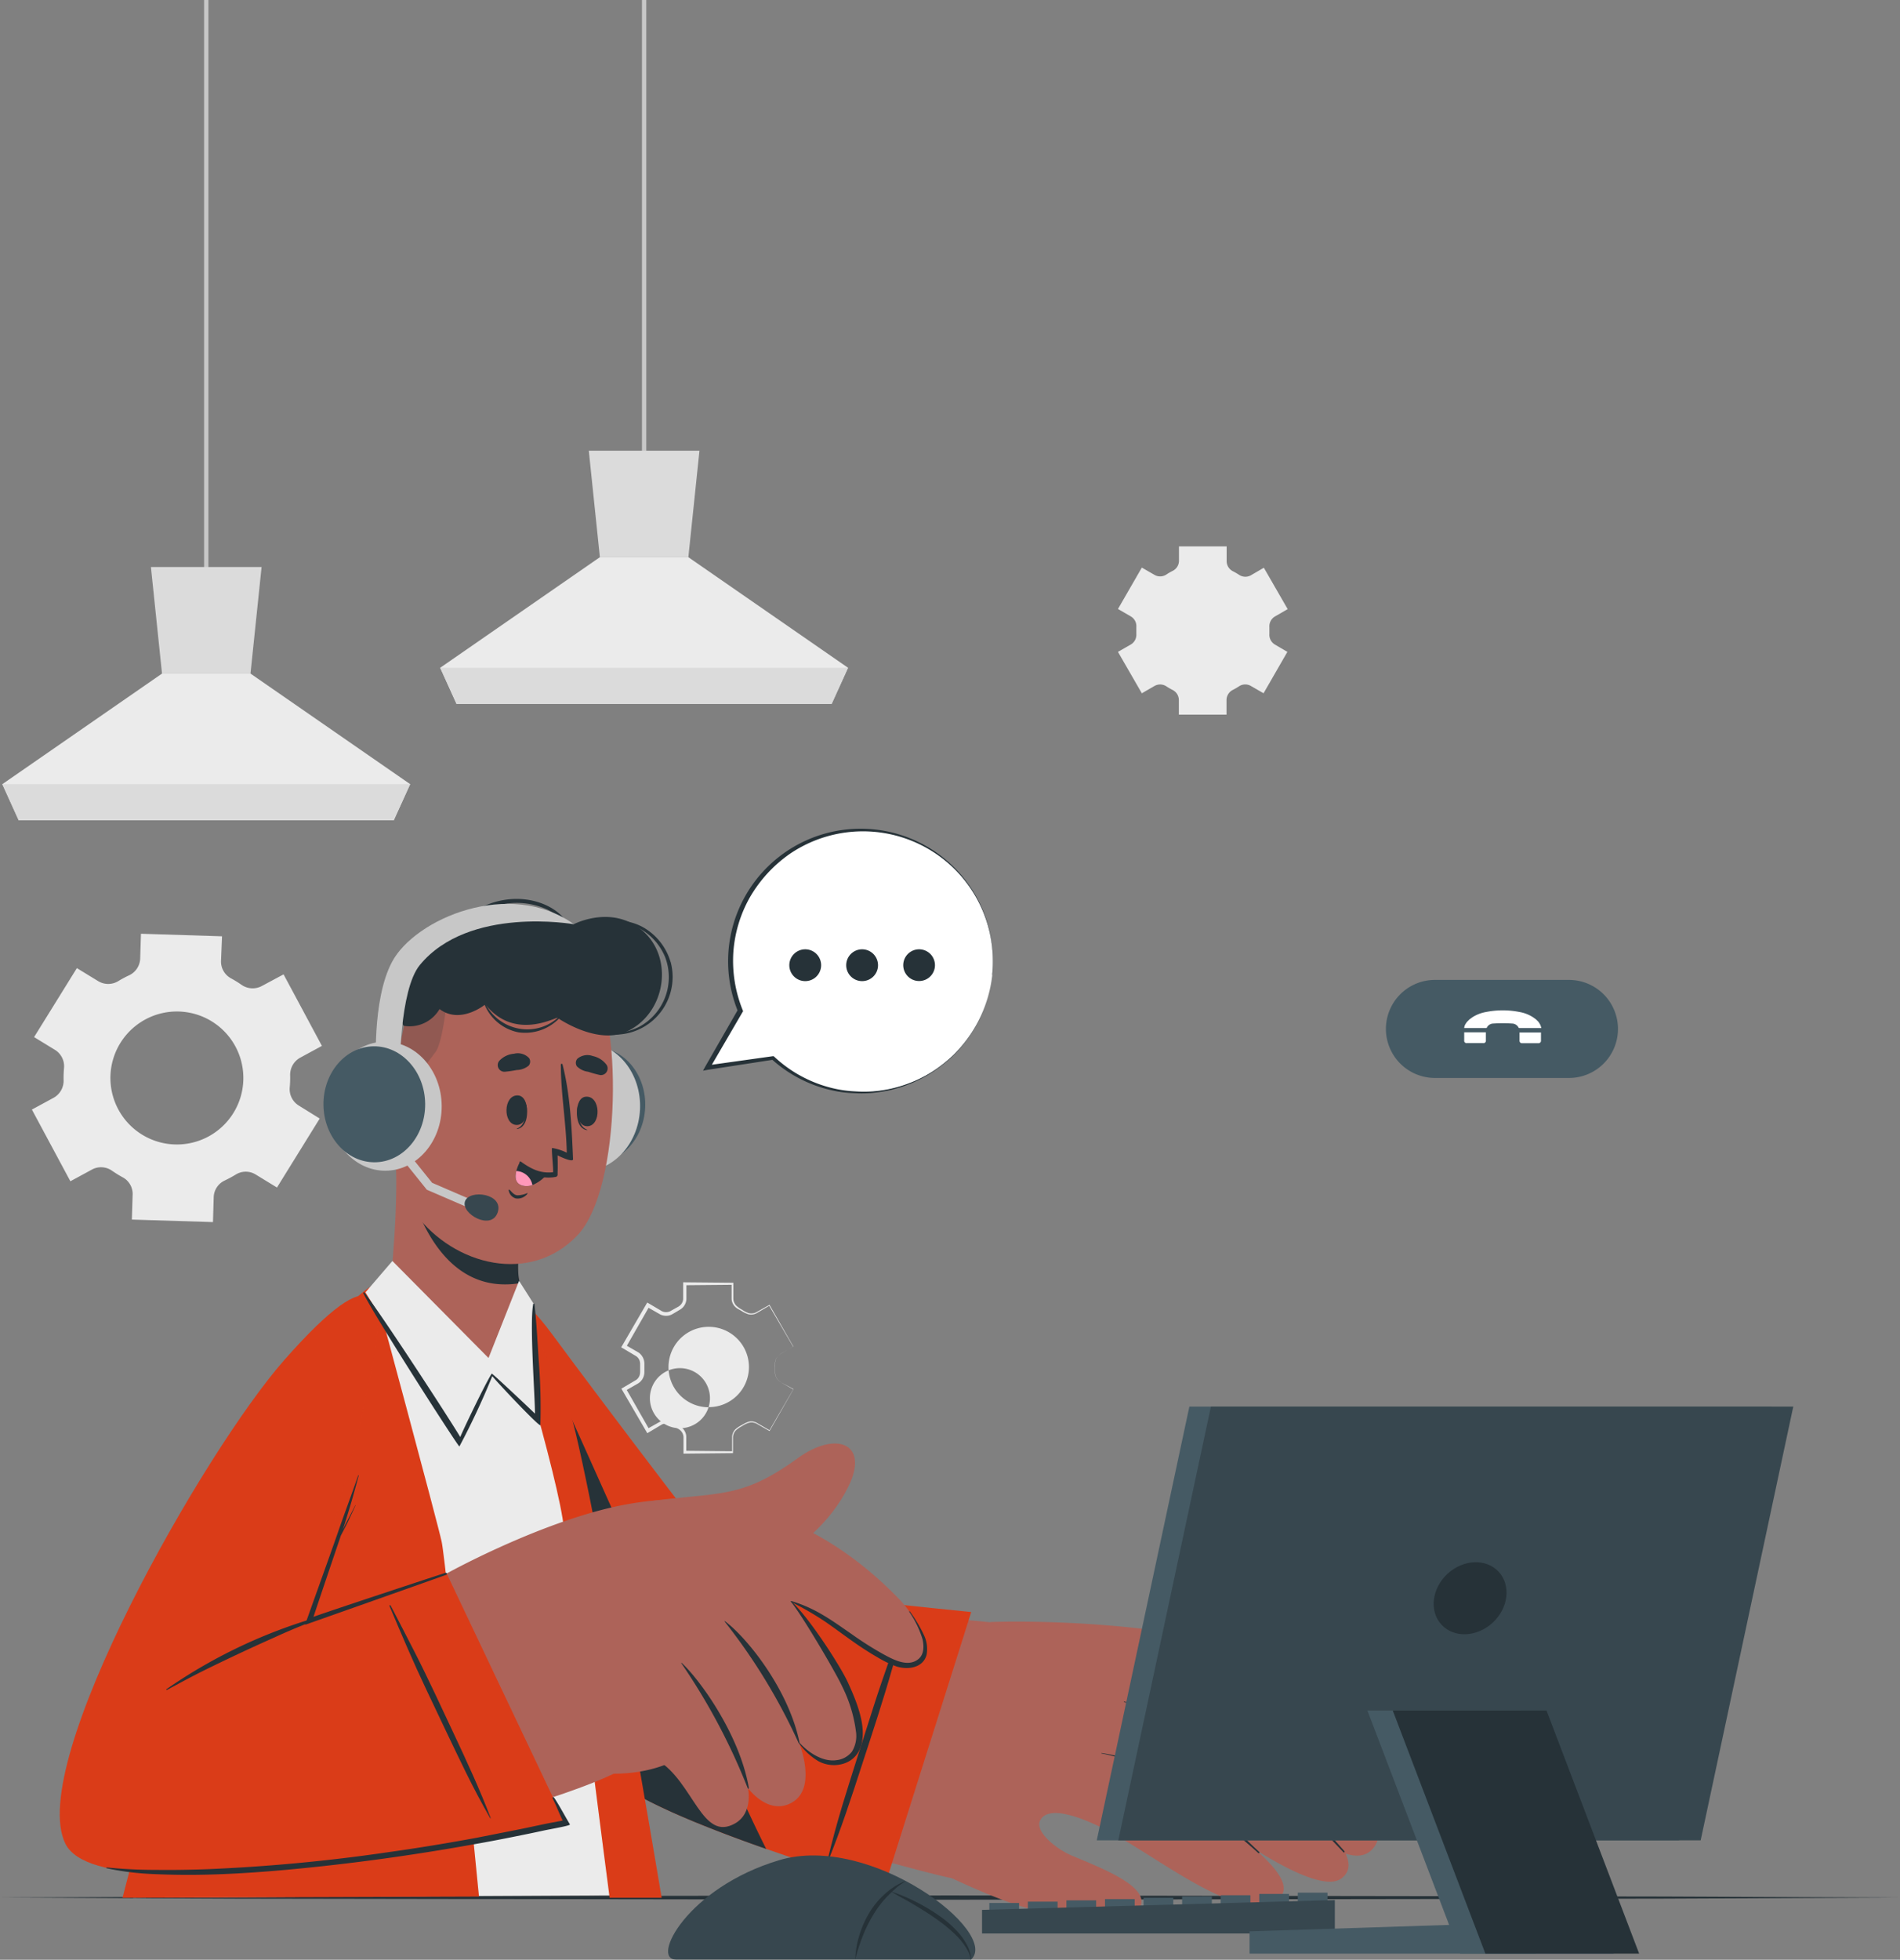 <svg xmlns="http://www.w3.org/2000/svg" width="363.535" height="374.827" viewBox="0 0 363.535 374.827"><rect x="0" y="0" width="363.535" height="374.827" fill="#808080" stroke="none"/><defs><style>.a{fill:#c7c7c7;}.b{fill:#ebebeb;}.c{fill:#dbdbdb;}.d,.k{fill:#263238;}.e{fill:#ad6359;}.f{fill:#f2421b;}.g,.h{opacity:0.1;}.i{fill:#455a64;}.j{fill:#ff98b9;}.k{opacity:0.2;}.l{fill:#37474f;}.m{fill:#fff;}</style></defs><g transform="translate(-30.76)"><g transform="translate(31.199)"><rect class="a" width="0.829" height="112.365" transform="translate(38.61)"/><path class="b" d="M109.333,176.54l-3.134,6.9H34.426l-3.126-6.9,30.552-21.15h16.93Z" transform="translate(-31.292 -26.559)"/><path class="c" d="M86.765,130.81l-2.122,20.379H67.712L65.59,130.81Z" transform="translate(-37.153 -22.358)"/><path class="c" d="M109.331,180.9l-3.142,6.9H34.424l-3.134-6.9Z" transform="translate(-31.29 -30.92)"/><rect class="a" width="0.829" height="90.113" transform="translate(122.389)"/><path class="b" d="M210.383,149.69l-3.134,6.906H135.476l-3.126-6.906L162.9,128.54h16.93Z" transform="translate(-48.563 -21.97)"/><path class="c" d="M187.815,103.97l-2.122,20.37h-16.93l-2.122-20.37Z" transform="translate(-54.424 -17.771)"/><path class="c" d="M210.381,154.06l-3.142,6.9H135.474l-3.134-6.9Z" transform="translate(-48.562 -26.332)"/><path class="b" d="M46.726,221.985l-8.183,13.191,4.062,2.487a3.689,3.689,0,0,1,1.658,3.474,20.513,20.513,0,0,0-.075,2.263,3.731,3.731,0,0,1-1.923,3.391l-4.145,2.247,7.362,13.713,4.145-2.247a3.648,3.648,0,0,1,3.789.207,22.135,22.135,0,0,0,2.106,1.3,3.623,3.623,0,0,1,1.874,3.316l-.149,4.751,15.52.481.141-4.767a3.64,3.64,0,0,1,2.106-3.184c.365-.174.721-.357,1.078-.547s.7-.39,1.045-.6a3.631,3.631,0,0,1,3.805,0l4.071,2.487,8.175-13.191-4.071-2.529a3.681,3.681,0,0,1-1.658-3.474,20.43,20.43,0,0,0,.075-2.255,3.731,3.731,0,0,1,1.932-3.391l4.145-2.247-7.337-13.68-4.2,2.247a3.706,3.706,0,0,1-3.88-.274,21.044,21.044,0,0,0-1.923-1.186,3.656,3.656,0,0,1-1.965-3.316L74.5,215.9l-15.512-.489-.149,4.767a3.681,3.681,0,0,1-2.156,3.2c-.348.158-.688.332-1.028.514s-.672.373-.995.572a3.7,3.7,0,0,1-3.872,0Zm11.723,10.679a12.718,12.718,0,1,1-4.485,14.824,12.718,12.718,0,0,1,4.485-14.824Z" transform="translate(-32.457 -36.818)"/><path class="b" d="M452.806,64.127a2.172,2.172,0,0,1-1.07-2.015q0-.336,0-.672v-.68a2.172,2.172,0,0,1,1.07-2.015l2.429-1.4-4.56-7.918-2.462,1.434a2.156,2.156,0,0,1-2.28-.083c-.381-.24-.771-.473-1.177-.68a2.18,2.18,0,0,1-1.2-1.932V45.34h-9.12v2.794a2.172,2.172,0,0,1-1.219,1.9,10.673,10.673,0,0,0-1.177.68,2.156,2.156,0,0,1-2.28.083l-2.429-1.4-4.568,7.918,2.437,1.409a2.156,2.156,0,0,1,1.078,2.04q0,.336,0,.672V62.1a2.172,2.172,0,0,1-1.078,2.023l-2.437,1.4,4.568,7.918,2.421-1.4a2.172,2.172,0,0,1,2.28.075,11.929,11.929,0,0,0,1.186.688,2.172,2.172,0,0,1,1.194,1.932v2.794h9.12v-2.8a2.181,2.181,0,0,1,1.2-1.932,12.965,12.965,0,0,0,1.186-.688,2.156,2.156,0,0,1,2.272-.075l2.429,1.4,4.56-7.918Zm-13.8,4.8a4.359,4.359,0,1,0-.025-.008Z" transform="translate(-209.297 59.161)"/><path class="b" d="M204.63,314.924a2.18,2.18,0,0,1-1.078-1.857c0-.373,0-.738,0-1.111a3.383,3.383,0,0,1,.066-1.119,2.1,2.1,0,0,1,.547-.97,4.328,4.328,0,0,1,.929-.622l1.932-1.128v.041l-4.61-7.893h.108l-2.537,1.492a2.263,2.263,0,0,1-1.509.182,5.215,5.215,0,0,1-1.351-.647l-.63-.357a2.329,2.329,0,0,1-.622-.473,2.28,2.28,0,0,1-.63-1.409v-2.943l.191.191-9.12.083.282-.274v2.952a2.487,2.487,0,0,1-1.31,2.04l-.622.373-.622.365a2.7,2.7,0,0,1-.779.332,2.57,2.57,0,0,1-1.658-.191l-2.57-1.467.5-.133L175,308.316l-.149-.555,2.57,1.476a2.62,2.62,0,0,1,1.136,2.238v1.451a2.7,2.7,0,0,1-.116.829,2.545,2.545,0,0,1-1.02,1.368l-2.57,1.476.141-.522,4.527,7.934-.464-.124,2.578-1.451a2.545,2.545,0,0,1,1.658-.174,2.769,2.769,0,0,1,.754.323l.63.373.622.365a2.569,2.569,0,0,1,.647.506,2.421,2.421,0,0,1,.63,1.484v2.96l-.224-.224,9.12.091-.133.133v-2.943a2.238,2.238,0,0,1,.614-1.376,5.663,5.663,0,0,1,1.244-.829,5.512,5.512,0,0,1,1.335-.638,2.139,2.139,0,0,1,1.467.174l2.545,1.476h-.058l4.593-7.9h0Zm0,0,2.429,1.393h0l-4.535,7.926v.041h0l-2.554-1.451a2.073,2.073,0,0,0-1.393-.149,4.8,4.8,0,0,0-1.343.647,5.132,5.132,0,0,0-1.186.829,2.04,2.04,0,0,0-.539,1.268V328.5h-.133l-9.12.091h-.216v-3.209a1.89,1.89,0,0,0-.514-1.152,2.155,2.155,0,0,0-.514-.39l-.647-.365-.647-.365a1.9,1.9,0,0,0-.589-.232,1.866,1.866,0,0,0-1.235.149l-2.487,1.484-.29.174-.174-.3-4.6-7.893-.191-.332.332-.191,2.487-1.467a1.758,1.758,0,0,0,.688-.945,2.072,2.072,0,0,0,.083-.6v-1.492a2.071,2.071,0,0,0-.083-.6,1.7,1.7,0,0,0-.7-.929l-2.487-1.476-.356-.2.207-.348,4.593-7.893.191-.323.315.182,2.487,1.467a1.8,1.8,0,0,0,1.194.141,1.734,1.734,0,0,0,.572-.232l.647-.365.655-.365a2.006,2.006,0,0,0,.5-.373,1.8,1.8,0,0,0,.5-1.128v-3.2h.274l9.12.083h.207v3.117a2.023,2.023,0,0,0,.522,1.227,5.083,5.083,0,0,0,1.169.829,4.751,4.751,0,0,0,1.277.647,2.057,2.057,0,0,0,1.351-.141l2.562-1.434.066-.041v.066l4.535,7.934h0l-1.94,1.111a4.046,4.046,0,0,0-.92.614,2.023,2.023,0,0,0-.547.945,3.316,3.316,0,0,0-.075,1.111v1.111a2.18,2.18,0,0,0,1.053,1.915Z" transform="translate(-55.703 -50.564)"/><path class="b" d="M192.7,321.478a7.694,7.694,0,1,1,5.571-13.033,7.673,7.673,0,0,1-5.538,13.008Zm0,0a5.746,5.746,0,1,0-.008.025Z" transform="translate(-57.569 -52.317)"/></g><g transform="translate(30.76 362.531)"><path class="d" d="M30.76,437.676l45.442-.2,45.442-.075,90.884-.133,90.884.133,45.442.075,45.442.2-45.442.207-45.442.075-90.884.133-90.884-.133L76.2,437.884Z" transform="translate(-30.76 -437.27)"/></g><g transform="translate(42.195 171.934)"><path class="e" d="M137.252,311.471c7.3,31.745,22.385,69.8,28.827,75.977,8.15,7.81,62.065,22.136,64.751,22.427,6.633.672,20.006-47.258,12.909-48.294-10.778-1.559-50.043-3.689-52.389-6.1s-19.011-23.421-36.04-47.025C143.553,292.146,132.717,291.773,137.252,311.471Z" transform="translate(-60.217 -222.602)"/><path class="e" d="M243.9,420.561c.788.4,12.055,6.069,19.019,8.084,5.2,1.509,20.271,5.447,22.5-.116,1.525-3.781-7.072-7.138-13.091-9.651-3.175-1.327-7.089-4.643-6.152-6.682,1.658-3.565,9.808,0,15.18,3.134,10.388,6.036,24.226,16.9,30.568,11.607,2.4-1.99-.39-5.621-4.46-9.178,6.633,4.145,13.663,7.545,16.407,5.439,1.584-1.2,1.658-2.852.779-4.726,2.039.663,3.839.531,5.1-.829,2.147-2.255,1.1-5.571-1.252-8.979a2.554,2.554,0,0,0,1.957-1.277c4.552-6.939-18.24-26.862-26.108-28.728-23.173-5.513-47.6-4.485-47.6-4.485C247.647,381.479,243.875,420.545,243.9,420.561Z" transform="translate(-78.625 -235.875)"/><path class="d" d="M284.99,404.41a39.348,39.348,0,0,1,15.462,5.945c5.878,3.88,9.775,8.423,14.7,12.992a.141.141,0,0,1-.182.207c-2.346-2.172-12.08-10.347-14.592-12.2A37.524,37.524,0,0,0,284.99,404.5C284.915,404.493,284.932,404.393,284.99,404.41Z" transform="translate(-85.64 -241.055)"/><path class="d" d="M290.2,392.54c6.094,1.658,12.337,3.316,17.991,6.235,6.185,3.15,11.027,8.291,15.753,13.265q4.295,4.452,8.382,9.12c.108.133-.066.34-.182.207q-7.246-7.661-14.923-14.923A49.6,49.6,0,0,0,300.8,396.1c-3.482-1.335-7.064-2.388-10.645-3.449C290.1,392.631,290.13,392.523,290.2,392.54Z" transform="translate(-86.527 -239.027)"/><path class="d" d="M298.055,382.17c5.92,1.219,11.085,2.255,16.325,5.422,6.939,4.2,13.638,11.276,15.985,13.788,2.6,2.769,5.1,5.621,7.553,8.515.1.116-.1.3-.207.182a196.492,196.492,0,0,0-18.049-17.883,39.315,39.315,0,0,0-10.1-6.566,70.149,70.149,0,0,0-11.516-3.416S298.005,382.162,298.055,382.17Z" transform="translate(-87.878 -237.254)"/><path class="f" d="M234.6,358.845l-16.582,52.53s-44.895-12.818-53.061-21.664-23.347-54.529-27.8-76.673,6.74-21.556,17.029-7.636S190.1,353.2,191.5,353.936,234.6,358.845,234.6,358.845Z" transform="translate(-60.21 -222.452)"/><path class="g" d="M234.6,358.845l-16.582,52.53s-44.895-12.818-53.061-21.664-23.347-54.529-27.8-76.673,6.74-21.556,17.029-7.636S190.1,353.2,191.5,353.936,234.6,358.845,234.6,358.845Z" transform="translate(-60.21 -222.452)"/><path class="d" d="M228.329,401.023c2.015-6.193,4.071-12.37,5.845-18.638,1.011-3.557,2.04-7.122,3.018-10.687.041-.141-.182-.216-.232-.083-2.263,6.135-4.518,12.3-6.5,18.53s-4,12.436-5.886,18.629c-1.069,3.548-2.04,7.113-2.893,10.72,0,.066.1.108.124.041C224.275,413.476,226.306,407.258,228.329,401.023Z" transform="translate(-74.828 -235.439)"/><path class="d" d="M195.388,404.157l-1.99-.7c-3.739-1.335-7.553-2.769-11.143-4.237-.464-.182-.92-.373-1.368-.564-.721-.3-1.443-.605-2.139-.912l-1.045-.456-.373-.166-1.078-.5c-1.426-.655-2.777-1.31-4.038-1.973l-.829-.464a31.23,31.23,0,0,1-5.538-3.64c-.158-.141-.315-.282-.456-.423s-.29-.282-.415-.415c-8.208-8.846-23.347-54.529-27.8-76.673l-.149-.763v-.166c-.3-1.658-.564-3.764-.779-6.019h0c-.622-11.018,4.593-12.818,11.035-7.976C163.344,332.582,187.943,389.532,195.388,404.157Z" transform="translate(-60.217 -222.455)"/><path class="b" d="M159.331,412.412l-97.831.514c.083-2.106,14.011-63.706,25.088-86.44,14.2-29.15,21.556-31.5,25.892-33.064,5.6-2.006,15.562-1.011,17.925.108,2.686,1.252,11.226,16.159,14.285,27.094C150.808,342.62,160.708,411.069,159.331,412.412Z" transform="translate(-47.45 -221.889)"/><path class="f" d="M107.045,296.44S119.482,342.5,120.1,345.555c.937,4.444,7.138,67.852,7.138,67.852l-68.192.232s14.882-58.7,25.958-84.4C97.1,301.05,107.045,296.44,107.045,296.44Z" transform="translate(-47.031 -222.602)"/><g class="h" transform="translate(12.019 73.838)"><path d="M107.045,296.44S119.482,342.5,120.1,345.555c.937,4.444,7.138,67.852,7.138,67.852l-68.192.232s14.882-58.7,25.958-84.4C97.1,301.05,107.045,296.44,107.045,296.44Z" transform="translate(-59.05 -296.44)"/></g><path class="f" d="M145.69,294.65c.365,1.467,11.831,38.884,12.627,48.211.887,10.347,8.73,70.472,8.73,70.472H177s-14.4-86.382-18.356-95.51C150.548,299.193,145.69,294.65,145.69,294.65Z" transform="translate(-61.839 -222.296)"/><path class="g" d="M145.69,294.65c.365,1.467,11.831,38.884,12.627,48.211.887,10.347,8.73,70.472,8.73,70.472H177s-14.4-86.382-18.356-95.51C150.548,299.193,145.69,294.65,145.69,294.65Z" transform="translate(-61.839 -222.296)"/><path class="e" d="M91.924,307.8c-16.383,17.552-56.212,84.143-43.576,96.289s82.784-4.2,102.482-13.6c5.862-2.786-16.408-39.332-23.3-40.185-5.737-.7-35.053,12.7-35.907,11.018-.953-1.907,3.706-15.976,10.778-41.454C110.52,290.506,99.17,300.041,91.924,307.8Z" transform="translate(-44.785 -223.193)"/><path class="e" d="M179.48,344.178c14.244-1.99,18.24-.307,29.341-8.365,7.3-5.29,13.821-2.893,9.65,5.505-6.815,13.746-24.657,20.163-31.505,20.611Z" transform="translate(-67.615 -228.852)"/><path class="e" d="M133.84,360.078s16.01-8.888,30.983-12.5c10.347-2.487,33.478-5.43,55.615,17.411,5.248,5.414,8.888,16.855-2.893,11.126-8.374-4.071-12.436-9.178-17.751-10.662,0,0,2.9,15.1-2.728,20.147a139.192,139.192,0,0,1-15.645,12.138,28.593,28.593,0,0,1-2.537-2.719s-5.7,4.22-16.432,3.192Z" transform="translate(-59.814 -231.057)"/><path class="e" d="M183.035,347c4.974,2.578,15.346,8.224,22.244,15.8,7.669,8.423,20.163,26.7,13.887,32.334-4.593,4.1-9.949-2.487-9.949-2.487s3.573,8.647-1.393,11.441c-4.518,2.554-8.382-2.769-8.382-2.769s1.269,5.613-3.565,7.23c-5.8,1.94-7.511-10.148-15.1-13.265C179.047,394.539,183.035,347,183.035,347Z" transform="translate(-67.762 -231.243)"/><path class="d" d="M198.052,374c4.253,3.192,12.063,12.917,14.219,22.99.05.232-.091.39-.182.191a111.817,111.817,0,0,0-14.094-23.106C197.928,374,197.994,374,198.052,374Z" transform="translate(-70.775 -235.858)"/><path class="d" d="M188.07,383.627c3.391,3.134,10.994,13.514,12.826,23.8.041.232-.116.381-.191.174A119.86,119.86,0,0,0,188,383.693C187.946,383.644,188,383.586,188.07,383.627Z" transform="translate(-69.067 -237.501)"/><path class="d" d="M213.372,369.36c4.643,1.368,7.661,3.648,11.607,6.367a63.793,63.793,0,0,0,5.978,3.789c1.89,1.02,4.684,2.562,6.691.962,1.128-.887,1.111-2.487.829-3.789a18.63,18.63,0,0,0-2.554-5.281c0-.066.058-.141.108-.083a26.953,26.953,0,0,1,2.786,4.709,6.185,6.185,0,0,1,.423,3.623c-.688,2.554-3.706,2.894-5.8,2.189a20.562,20.562,0,0,1-3.648-1.766c-1.128-.647-2.222-1.343-3.316-2.073-2.205-1.492-4.32-3.109-6.508-4.626a60.237,60.237,0,0,0-6.633-3.863.083.083,0,0,1,.041-.158Z" transform="translate(-73.392 -235.065)"/><path class="d" d="M223.094,385.694c-1.2-2.645-7.71-13.671-9.816-16.225a.066.066,0,0,1,.091-.091c3.623,3.432,9.435,12.544,10.778,15.462s2.885,6.575,2.885,9.783c0,4.85-3.217,5.8-4.4,6.011a6.268,6.268,0,0,1-4.145-.68,12.619,12.619,0,0,1-3.747-3.515c-.05-.066.041-.158.1-.091,1.658,1.915,4.477,3.8,7.105,3.449a4.378,4.378,0,0,0,3-1.617,5.729,5.729,0,0,0,.779-3.9,26.813,26.813,0,0,0-2.628-8.581Z" transform="translate(-73.39 -235.067)"/><path class="f" d="M118.579,352.038,141.03,399.3s-87.816,19.715-95.394,4.427,26.531-75.115,41.893-92.542c17.817-20.2,20.089-13.323,16.167,4.577C99.552,334.5,91.65,361.589,91.65,361.589Z" transform="translate(-44.553 -223.016)"/><path class="g" d="M118.579,352.038,141.03,399.3s-87.816,19.715-95.394,4.427,26.531-75.115,41.893-92.542c17.817-20.2,20.089-13.323,16.167,4.577C99.552,334.5,91.65,361.589,91.65,361.589Z" transform="translate(-44.553 -223.016)"/><path class="d" d="M69.166,386.516a99.066,99.066,0,0,1,26.39-13.008c2.661-.829,5.348-1.617,8.034-2.388.083,0,.116.108,0,.133a126.55,126.55,0,0,0-13.754,5.356q-6.707,2.985-13.265,6.21c-2.487,1.219-4.908,2.554-7.346,3.855a.1.1,0,0,1-.058-.157Z" transform="translate(-48.756 -235.366)"/><path class="d" d="M128.026,359c-.439.116-24.458,8.05-25.245,8.415.1-.365,4.411-13.133,5.057-15.006.058-.182.116-.373.182-.556.431-.829.879-1.658,1.285-2.487.514-1.086,1.028-2.189,1.534-3.316h-.05l-1.658,3.209c-.257.489-.5.995-.738,1.5.423-1.318.829-2.645,1.235-3.98.647-2.114,1.227-4.253,1.8-6.392,0-.075-.083-.091-.108,0-1.277,3.723-2.67,7.4-3.955,11.126s-6.226,17.411-6.185,17.411,26.448-9.335,26.962-9.543a.2.2,0,1,0-.116-.381Z" transform="translate(-54.232 -230.102)"/><path class="d" d="M132.967,394.925c-2.487-5.265-4.9-10.562-7.561-15.753-1.517-2.943-3.018-5.895-4.56-8.821-.058-.108-.257,0-.207.091,2.272,5.389,4.56,10.778,7.08,16.076s4.974,10.529,7.536,15.753q2.189,4.452,4.651,8.763c0,.058.133,0,.108,0C137.925,405.545,135.462,400.247,132.967,394.925Z" transform="translate(-57.556 -235.227)"/><path class="d" d="M144,419.8c-.879-1.459-1.99-3.548-2.927-4.974-.249-.373-.539-.3-.34.091.672,1.327,1.227,2.811,1.882,4.145-1.227.249-2.487.464-3.7.721-1.426.3-2.844.605-4.27.9l-8.39,1.658q-8.506,1.584-17.079,2.786a334.879,334.879,0,0,1-34.539,3.242c-3.233.116-6.475.174-9.709.133a93.544,93.544,0,0,1-9.551-.464.079.079,0,0,0,0,.158,52.99,52.99,0,0,0,8.291,1.078c2.927.141,5.862.207,8.8.174,5.8-.066,11.665-.448,17.477-.978,11.524-1.061,23.015-2.62,34.407-4.635q4.792-.829,9.559-1.8c1.608-.323,3.209-.647,4.809-1S144.154,420.053,144,419.8Z" transform="translate(-46.391 -242.795)"/><path class="e" d="M141.48,307.416c-5.8,1.6-16.192-6.981-20.437-14.094-.29-.489.282-5.762.672-12.2.224-3.9.373-8.291.224-12.254,0-.829,25.229,5.157,25.229,5.157s-2.156,8.44-1.857,15.388a9.121,9.121,0,0,0,.232,1.658,1.9,1.9,0,0,1,.05.265C146.215,294.408,147.093,305.866,141.48,307.416Z" transform="translate(-57.613 -217.875)"/><path class="d" d="M124,269c1.409,6.7,6.2,22.825,19.55,22.634a15.873,15.873,0,0,0,2.554-.232,1.194,1.194,0,0,0,0-.274,10.777,10.777,0,0,1-.24-1.658c-.29-6.956,1.857-15.4,1.857-15.4S129.464,269.754,124,269Z" transform="translate(-58.132 -217.911)"/><path class="i" d="M156.2,252.255c-.282,6.119,3.847,11.275,9.219,11.524s9.949-4.527,10.223-10.645-3.855-11.275-9.219-11.516S156.471,246.137,156.2,252.255Z" transform="translate(-63.633 -213.23)"/><ellipse class="a" cx="12.337" cy="10.828" rx="12.337" ry="10.828" transform="translate(88.83 51.588) rotate(-87.41)"/><path class="e" d="M125.43,228.426c-4.344,8.191-4.618,34.233.489,41.048,7.4,9.866,21.954,13.489,30.925,4.063,8.73-9.17,8.481-43.112,2.554-49.554C150.683,214.473,131.847,216.33,125.43,228.426Z" transform="translate(-57.812 -209.183)"/><path class="d" d="M151.854,254.867c0-.066-.141.091-.133.166.091,1.749-.091,3.772-1.658,4.386-.05,0-.041.108,0,.1C152,259.2,152.219,256.517,151.854,254.867Z" transform="translate(-62.581 -215.493)"/><path class="d" d="M149.837,252.709c-2.827-.149-2.918,5.513-.307,5.646S152.209,252.834,149.837,252.709Z" transform="translate(-62.173 -215.127)"/><path class="d" d="M164.04,255.127c0-.066.133.091.133.158-.083,1.758.116,3.781,1.658,4.386.05,0,0,.108,0,.1C163.916,259.463,163.676,256.777,164.04,255.127Z" transform="translate(-64.951 -215.538)"/><path class="d" d="M165.648,253c2.819-.174,2.952,5.489.332,5.646S163.277,253.1,165.648,253Z" transform="translate(-64.958 -215.176)"/><path class="d" d="M146.957,246.52a22.678,22.678,0,0,0,2.3-.332,3.748,3.748,0,0,0,2.28-.829,1.194,1.194,0,0,0,.083-1.459,2.96,2.96,0,0,0-2.877-.829,4.328,4.328,0,0,0-2.827,1.368,1.277,1.277,0,0,0,1.036,2.081Z" transform="translate(-61.83 -213.464)"/><path class="d" d="M168.26,247.214a21.366,21.366,0,0,1-2.239-.622,3.739,3.739,0,0,1-2.164-1.036,1.194,1.194,0,0,1,.091-1.459,2.985,2.985,0,0,1,2.968-.506,4.369,4.369,0,0,1,2.636,1.708,1.277,1.277,0,0,1-1.293,1.915Z" transform="translate(-64.909 -213.536)"/><path class="d" d="M148.333,274.473c.415.415.829.987,1.459,1.053a4.709,4.709,0,0,0,1.89-.415.066.066,0,0,1,.075.091,2.346,2.346,0,0,1-2.239.92,1.882,1.882,0,0,1-1.36-1.575C148.134,274.448,148.267,274.407,148.333,274.473Z" transform="translate(-62.261 -218.841)"/><path class="d" d="M150.692,264.287a5.961,5.961,0,0,0,3.938,2.719,7.462,7.462,0,0,0,2.147.141,3.318,3.318,0,0,0,.415-.041l.381-.058a.439.439,0,0,0,.365-.381h0a1.338,1.338,0,0,0,0-.182h0v-.158c.058-1.351,0-3.407,0-3.407.489.257,2.993,1.434,2.96.73-.249-5.853-.531-12.353-2.015-18.115a.166.166,0,0,0-.323,0c0,5.629,1.028,11.217,1.136,16.872a10.661,10.661,0,0,0-2.8-.9c-.191.058.257,3.971.182,4.577a.37.37,0,0,1,0,.066c-2.28.249-3.98-.464-6.152-2.023C150.725,264.03,150.585,264.138,150.692,264.287Z" transform="translate(-62.688 -213.879)"/><path class="d" d="M155.836,270.329a7.039,7.039,0,0,1-2.869,2.156,3.209,3.209,0,0,1-1.94.091c-1.393-.4-1.409-1.658-1.136-2.777a7.638,7.638,0,0,1,.655-1.658,9.186,9.186,0,0,0,5.29,2.189Z" transform="translate(-62.534 -217.764)"/><path class="j" d="M152.967,272.826a3.208,3.208,0,0,1-1.94.091c-1.393-.4-1.409-1.658-1.136-2.777A3.309,3.309,0,0,1,152.967,272.826Z" transform="translate(-62.534 -218.106)"/><path class="k" d="M122.18,247.459c1.708-.274,5.8-6.052,7.536-8.349s2.736-14.608,2.893-17.411a18.447,18.447,0,0,0-7.18,7.346C123.49,232.727,122.371,239.965,122.18,247.459Z" transform="translate(-57.821 -209.827)"/><path class="d" d="M157.212,233.4a8.821,8.821,0,0,1-8.142,2.728,8.987,8.987,0,0,1-6.749-5.58c0-.091-.166-.041-.133.041a8.888,8.888,0,0,0,6.74,6.243,9.07,9.07,0,0,0,8.448-3.316.108.108,0,0,0-.166-.116Z" transform="translate(-61.24 -211.331)"/><path class="d" d="M147.438,207.38c-5.115-.05-9.891,2.628-11.872,6.044a9.9,9.9,0,0,0-1.161,6.417c0,.091.191.075.182,0a10.853,10.853,0,0,1,5.43-9.642,14,14,0,0,1,12.436-1.094,8.788,8.788,0,0,1,4.626,3.963c.1.191.481.083.406-.108C156.193,209.71,152.056,207.421,147.438,207.38Z" transform="translate(-59.89 -207.379)"/><path class="d" d="M182.442,220.226a11.3,11.3,0,0,0-4.61-6.21c-3.076-2.04-6.633-1.865-10.148-1.617a.075.075,0,1,0,0,.149c3-.2,6.061-.232,8.763,1.268a11.06,11.06,0,0,1,4.974,5.547,10.778,10.778,0,0,1-4.892,13.265,10.977,10.977,0,0,1-8.672.605c-.116-.041-.2.116-.091.166a11.035,11.035,0,0,0,14.691-13.174Z" transform="translate(-65.586 -208.212)"/><path class="d" d="M123.447,232.015s-4.527-9.311-.282-14.451c2.4-2.91,10.015-2.247,10.015-2.247a13.758,13.758,0,0,1,8.979-5.505c6.367-1.219,13.879,2.769,13.879,2.769s6.185-3.242,11.74.207c7.752,4.809,6.326,16.822-1.783,20.4-5.687,2.487-13.1-2.7-13.1-2.7-.738.075-8.382,4.3-13.788-2.57,0,0-4.742,3.913-8.763.9A6.633,6.633,0,0,1,123.447,232.015Z" transform="translate(-57.679 -207.755)"/><path class="e" d="M125.646,254.942s-4.3-9.12-8.357-7.76-1.807,13.978,2.255,16.349a4.494,4.494,0,0,0,6.342-1.351Z" transform="translate(-56.619 -214.159)"/><path class="d" d="M118.6,251.54c-.066,0-.1.083,0,.116,2.835,1.758,3.955,4.867,4.568,7.992-.7-1.285-1.841-2.114-3.532-1.3a.1.1,0,0,0,.05.182A2.777,2.777,0,0,1,122.519,260a13.621,13.621,0,0,1,1.011,2.67c.1.3.614.232.564-.1a.24.24,0,0,0,0-.075C124.79,258.62,122.709,252.659,118.6,251.54Z" transform="translate(-57.198 -214.927)"/><path class="a" d="M136.083,276.1l-8.166-3.524L121.35,264.4l1.26-1.02,6.318,7.868,7.8,3.366Z" transform="translate(-57.679 -216.951)"/><path class="l" d="M138.054,276.876c.829-2.379,7.462-1.5,6.26,2.1S137.25,279.239,138.054,276.876Z" transform="translate(-60.521 -219.03)"/><path class="a" d="M117.562,240.348s-.887-13.373,3.026-20.727c4.361-8.216,22.435-16.034,34.821-7.2,0,0-20.122-3.6-29.5,7.793-3.946,4.792-3.847,20.511-3.847,20.511Z" transform="translate(-57.017 -207.574)"/><ellipse class="a" cx="10.828" cy="12.337" rx="10.828" ry="12.337" transform="matrix(1, -0.01, 0.01, 1, 51.298, 27.416)"/><path class="i" d="M124.868,252.374c.058,6.127-4.245,11.135-9.617,11.184s-9.783-4.867-9.841-10.994,4.245-11.135,9.617-11.184S124.81,246.247,124.868,252.374Z" transform="translate(-54.955 -213.191)"/><path class="b" d="M144.491,294.7l-5.845,14.758L120.257,290.9l-5.157,6s18.032,29.524,18.14,28.189l6.011-12.726,8.8,8.8-.829-22.17Z" transform="translate(-56.611 -221.655)"/><path class="d" d="M148.186,311.413c-.257-3.656-.406-7.346-.829-10.985a.125.125,0,0,0-.249,0c-.713,3.54.34,17.51.34,20.868h-.041c-.365-.381-8.158-7.735-8.233-7.619-1.3,2.023-5.721,11.284-6.019,12.129-2.852-4.693-14.923-23.173-18.323-27.608a.124.124,0,1,0-.216.124c2.487,4.974,18.157,29.358,18.372,29.291a144.768,144.768,0,0,0,6.293-13.448c1.318,1.6,9.178,9.908,9.2,9.36A114.406,114.406,0,0,0,148.186,311.413Z" transform="translate(-56.525 -222.891)"/></g><g transform="translate(295.933 187.422)"><path class="i" d="M385.62,244.814H359.977a9.385,9.385,0,0,1-9.377-9.377h0a9.377,9.377,0,0,1,9.377-9.377H385.62A9.377,9.377,0,0,1,395,235.437h0a9.377,9.377,0,0,1-9.377,9.377Z" transform="translate(-350.6 -226.06)"/><g transform="translate(14.974 5.818)"><path class="m" d="M368.67,236.471a1.658,1.658,0,0,1,.282-.829l.232-.34.489-.489.572-.415a7.1,7.1,0,0,1,2.587-1,16.433,16.433,0,0,1,6.425,0,6.915,6.915,0,0,1,2.554.987c.2.133.4.282.589.423l.481.481a6.426,6.426,0,0,1,.348.564,4.422,4.422,0,0,1,.2.614h-4.2a.149.149,0,0,1-.158-.091,1.426,1.426,0,0,0-1.2-.771,28.581,28.581,0,0,0-3.673,0,1.409,1.409,0,0,0-1.194.763c0,.058-.058.1-.141.1H368.67Z" transform="translate(-368.663 -233.077)"/><path class="m" d="M368.669,239.684V238.15h4.145v1.534a.464.464,0,0,1-.531.531h-3.092a.456.456,0,0,1-.522-.531Z" transform="translate(-368.661 -233.944)"/><path class="m" d="M381.439,239.739V238.18h4.1v1.542a.464.464,0,0,1-.514.514H381.9a.448.448,0,0,1-.464-.5Z" transform="translate(-370.845 -233.95)"/></g></g><g transform="translate(158.585 269.036)"><rect class="i" width="5.687" height="3.714" transform="translate(61.47 94.93)"/><rect class="i" width="5.687" height="3.714" transform="translate(68.841 94.681)"/><rect class="i" width="5.687" height="3.714" transform="translate(76.219 94.432)"/><rect class="i" width="5.687" height="3.714" transform="translate(83.598 94.192)"/><rect class="i" width="5.687" height="3.714" transform="translate(90.977 93.943)"/><rect class="i" width="5.687" height="3.714" transform="translate(98.356 93.702)"/><rect class="i" width="5.687" height="3.714" transform="translate(105.735 93.454)"/><rect class="i" width="5.687" height="3.714" transform="translate(113.113 93.205)"/><rect class="i" width="5.687" height="3.714" transform="translate(120.484 92.965)"/><path class="l" d="M324.894,444.73h-67.5v-4.518l67.5-1.882Z" transform="translate(-197.321 -343.956)"/><path class="i" d="M395.3,407.458H283.87L301.587,324.5H413.016Z" transform="translate(-201.847 -324.5)"/><path class="l" d="M400.268,407.458H288.84L306.557,324.5H417.986Z" transform="translate(-202.697 -324.5)"/><ellipse class="d" cx="7.453" cy="6.367" rx="7.453" ry="6.367" transform="matrix(0.734, -0.679, 0.679, 0.734, 143.662, 37.037)"/><path class="i" d="M373.932,449.447h-54.8v-4.261l54.8-1.766Z" transform="translate(-207.874 -344.826)"/><path class="i" d="M393.48,441.1H364.056L346.33,394.61h29.424Z" transform="translate(-212.523 -336.483)"/><path class="d" d="M399.321,441.1H369.9L352.18,394.61H381.6Z" transform="translate(-213.523 -336.483)"/><path class="l" d="M242.925,447.947h-56.5c-4.817,0,2.156-13.73,19.757-18.994S248.48,442.8,242.925,447.947Z" transform="translate(-184.938 -342.198)"/><path class="d" d="M228.14,448.949a17.144,17.144,0,0,1,.771-4.61,19.316,19.316,0,0,1,1.9-4.3,15.652,15.652,0,0,1,3-3.64,13.265,13.265,0,0,1,3.971-2.487c-.605.5-1.293.829-1.849,1.385l-.829.738-.829.829a19.685,19.685,0,0,0-2.736,3.607,27.073,27.073,0,0,0-2.006,4.087,34.224,34.224,0,0,0-1.393,4.394Z" transform="translate(-192.322 -343.2)"/><path class="d" d="M236.21,436.29a36.306,36.306,0,0,1,9.427,4.734,20.332,20.332,0,0,1,3.938,3.565,12.1,12.1,0,0,1,1.451,2.247,6.517,6.517,0,0,1,.663,2.562,7.37,7.37,0,0,0-1.02-2.371,11.888,11.888,0,0,0-1.575-2.015,27.982,27.982,0,0,0-3.938-3.316c-1.4-1.011-2.885-1.915-4.369-2.811-.746-.448-1.509-.879-2.272-1.293S236.981,436.713,236.21,436.29Z" transform="translate(-193.701 -343.607)"/></g><g transform="translate(165.27 158.5)"><path class="m" d="M248.52,219.176a25.1,25.1,0,0,1-41.943,15.844L194,236.893l6.284-10.853a25.1,25.1,0,1,1,48.212-6.865Z" transform="translate(-193.171 -191.224)"/><path class="d" d="M248.349,219.128a25.228,25.228,0,0,1-5.066,12.726,28.425,28.425,0,0,1-2.272,2.62,29.591,29.591,0,0,1-2.653,2.239,24.482,24.482,0,0,1-6.052,3.374,24.956,24.956,0,0,1-6.757,1.608,23.375,23.375,0,0,1-3.49.066,22.129,22.129,0,0,1-3.474-.357,25.37,25.37,0,0,1-12.436-6.135l.3.091L193.9,237.293l-.9.166.456-.829,6.251-10.886v.431a25.353,25.353,0,1,1,48.667-7.047Zm0,0a24.877,24.877,0,0,0-38.834-23.073A25.991,25.991,0,0,0,202,204.246a24.872,24.872,0,0,0-3.2,10.629,25.171,25.171,0,0,0,1.783,10.977l.091.224-.124.2-6.318,10.836-.448-.663,12.569-1.758h.174l.124.116A24.748,24.748,0,0,0,218.677,241a22.243,22.243,0,0,0,3.408.415,24.959,24.959,0,0,0,3.432,0,24.54,24.54,0,0,0,6.707-1.476,23.463,23.463,0,0,0,6.052-3.258,30.752,30.752,0,0,0,2.653-2.214,28.187,28.187,0,0,0,2.28-2.6,25.2,25.2,0,0,0,5.14-12.743Z" transform="translate(-193 -191.176)"/><path class="d" d="M245.275,222.034a3.034,3.034,0,1,1-.892-2.149,3.043,3.043,0,0,1,.892,2.149Z" transform="translate(-200.895 -195.932)"/><path class="d" d="M232.135,222.034A3.043,3.043,0,1,1,229.1,219a3.043,3.043,0,0,1,3.034,3.034Z" transform="translate(-198.649 -195.932)"/><path class="d" d="M219.005,222.034A3.043,3.043,0,1,1,215.963,219a3.043,3.043,0,0,1,3.043,3.034Z" transform="translate(-196.405 -195.932)"/></g></g></svg>